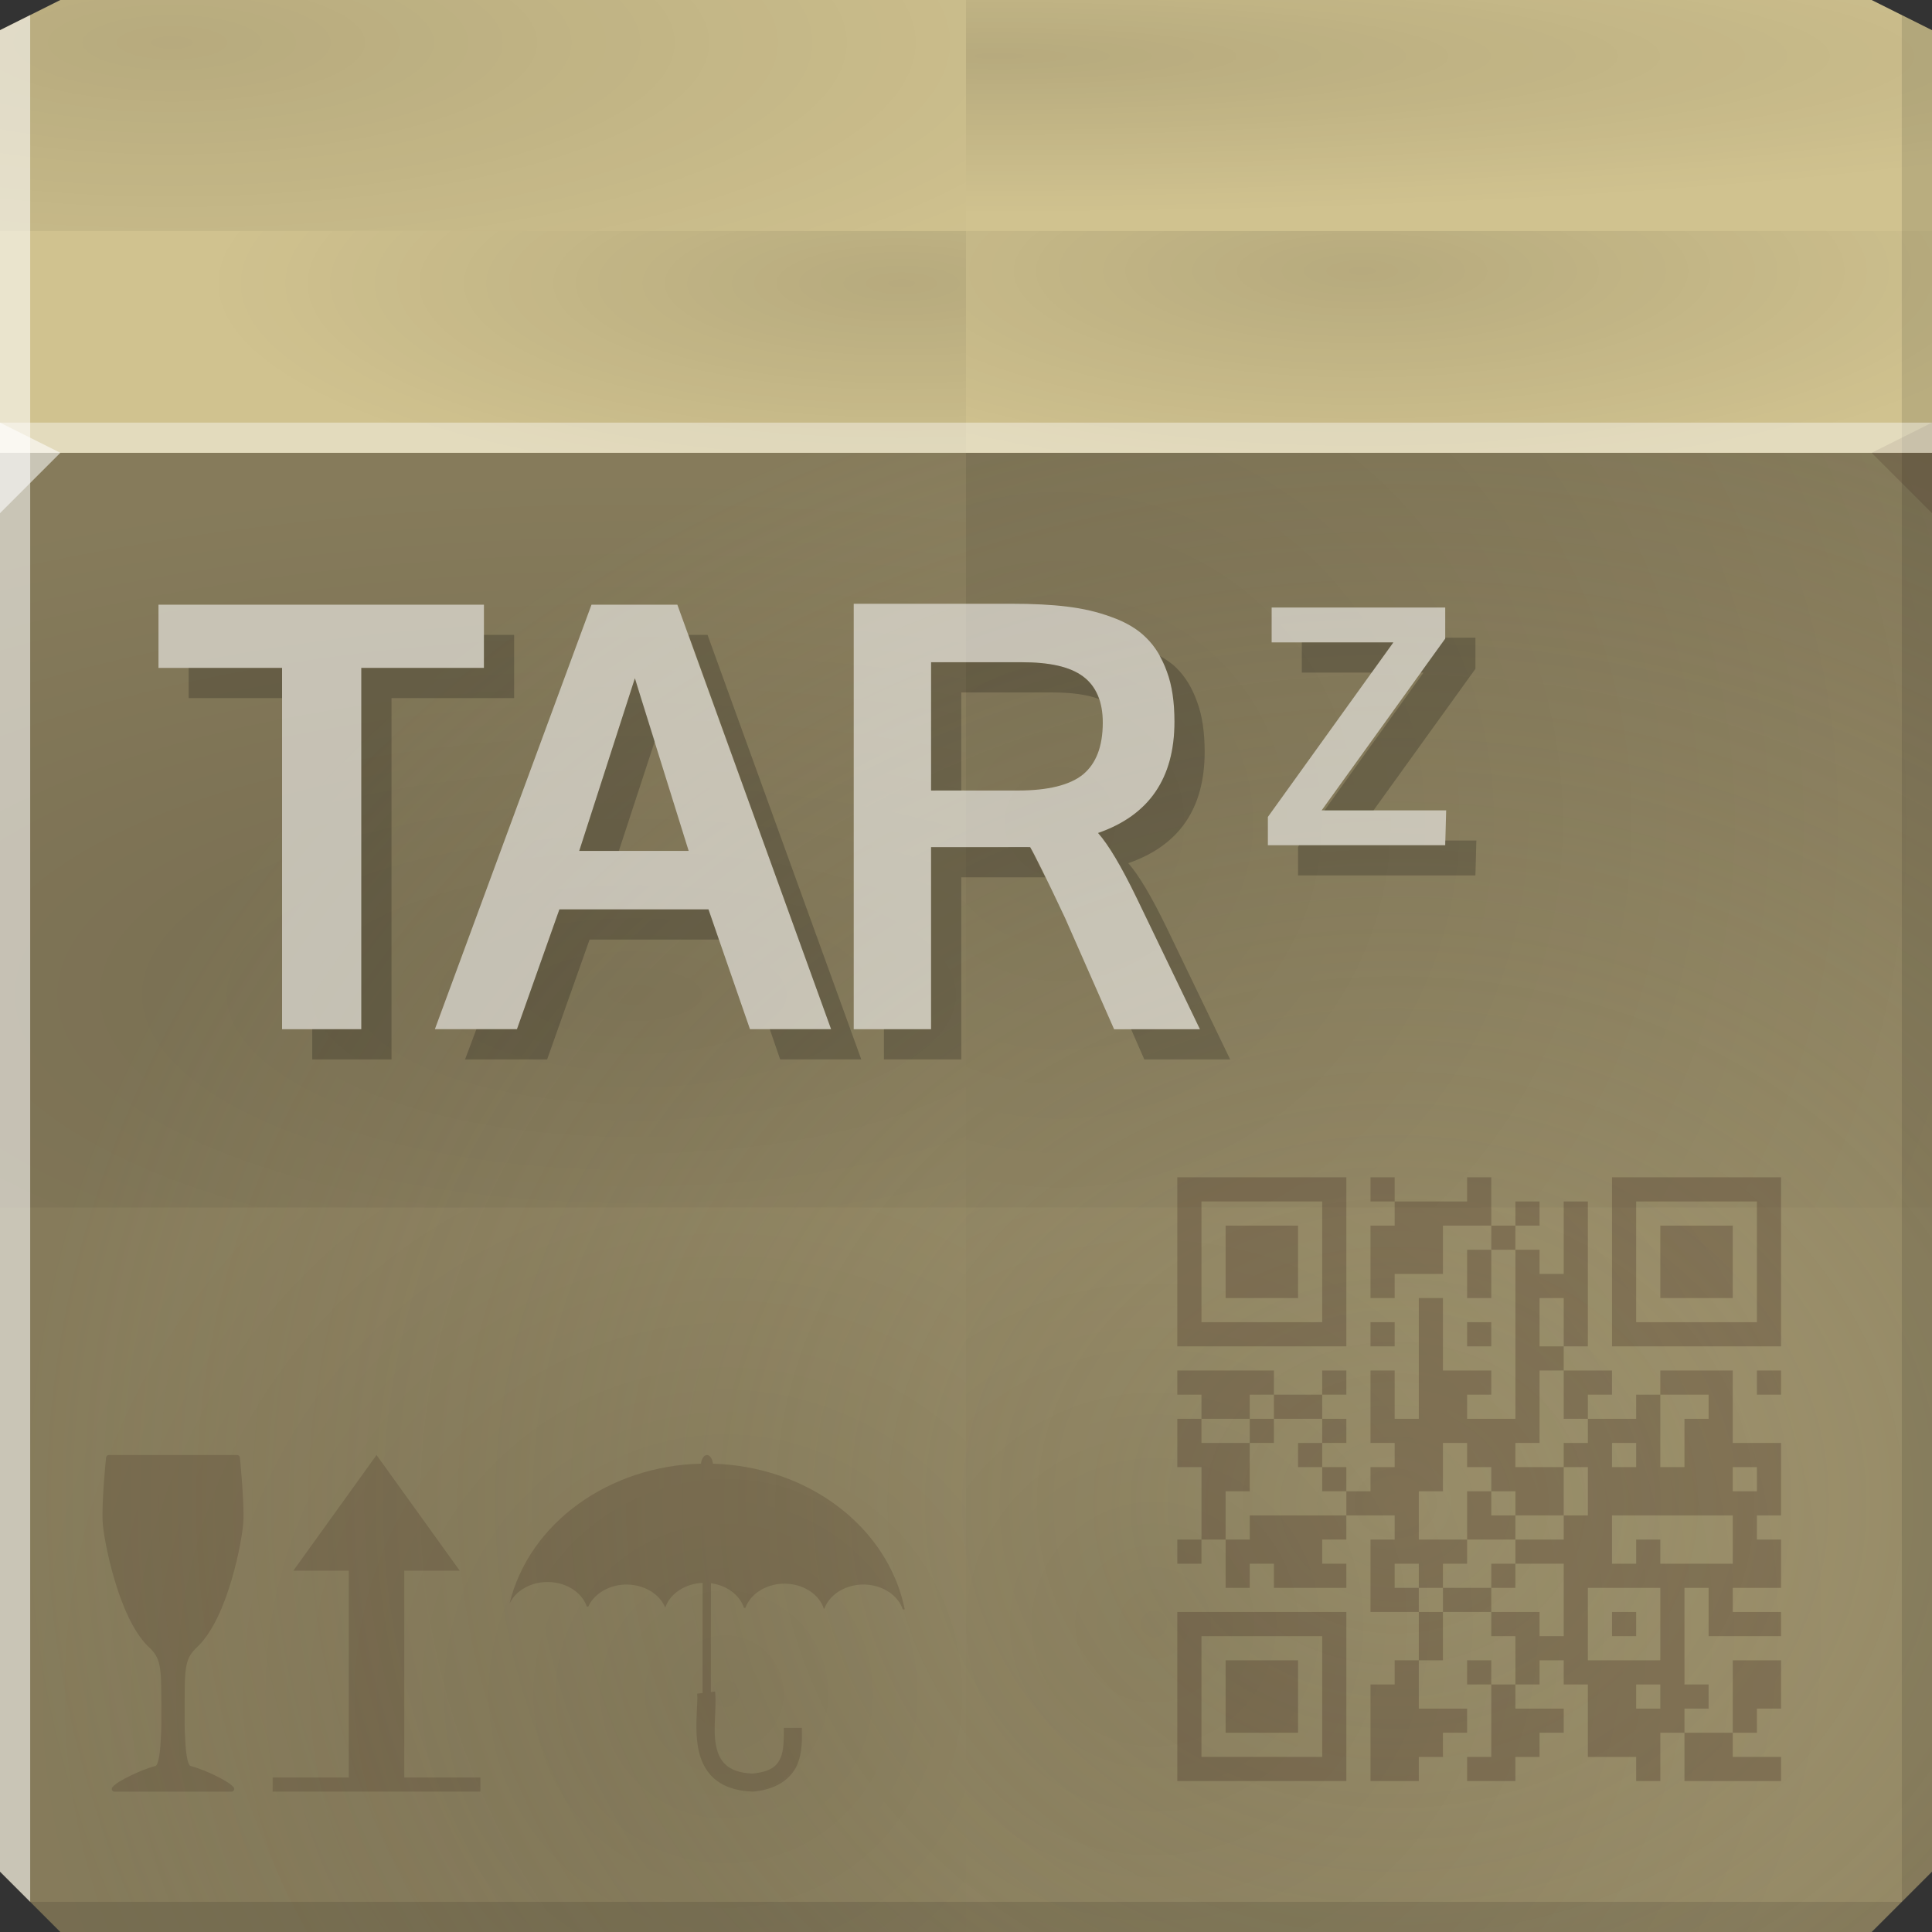 <?xml version="1.0" encoding="UTF-8" standalone="no"?>
<!-- Created with Inkscape (http://www.inkscape.org/) -->

<svg
   xmlns:dc="http://purl.org/dc/elements/1.1/"
   xmlns:cc="http://creativecommons.org/ns#"
   xmlns:rdf="http://www.w3.org/1999/02/22-rdf-syntax-ns#"
   xmlns:svg="http://www.w3.org/2000/svg"
   xmlns="http://www.w3.org/2000/svg"
   xmlns:xlink="http://www.w3.org/1999/xlink"
   xmlns:sodipodi="http://sodipodi.sourceforge.net/DTD/sodipodi-0.dtd"
   xmlns:inkscape="http://www.inkscape.org/namespaces/inkscape"
   version="1.1"
   width="64"
   height="64"
   id="svg13094"
   inkscape:version="0.48.3.1 r9886"
   sodipodi:docname="package-tar.z.svg">
  <rect width="100%" height="100%" fill="#333333" stroke="none"/>
  <sodipodi:namedview
     pagecolor="#ffffff"
     bordercolor="#666666"
     borderopacity="1"
     objecttolerance="10"
     gridtolerance="10"
     guidetolerance="10"
     inkscape:pageopacity="0"
     inkscape:pageshadow="2"
     inkscape:window-width="1920"
     inkscape:window-height="1033"
     id="namedview44"
     showgrid="false"
     inkscape:zoom="14.75"
     inkscape:cx="31.505124"
     inkscape:cy="34.88252"
     inkscape:window-x="-2"
     inkscape:window-y="25"
     inkscape:window-maximized="1"
     inkscape:current-layer="svg13094" />
  <defs
     id="defs11">
    <linearGradient
       id="linearGradient3817">
      <stop
         id="stop3819"
         style="stop-color:#223f5e;stop-opacity:0.117;"
         offset="0" />
      <stop
         id="stop3821"
         style="stop-color:#800000;stop-opacity:0"
         offset="1" />
    </linearGradient>
    <linearGradient
       y1="15"
       x2="64"
       y2="15"
       id="linearGradient4322"
       gradientUnits="userSpaceOnUse">
      <stop
         id="stop4312"
         style="stop-color:#fff94a;stop-opacity:0"
         offset="0" />
      <stop
         id="stop4320"
         style="stop-color:#fffb80;stop-opacity:0.651"
         offset="0.5" />
      <stop
         id="stop4314"
         style="stop-color:#fff94a;stop-opacity:0"
         offset="1" />
    </linearGradient>
    <radialGradient
       cx="29.998"
       cy="52.805"
       r="16"
       id="radialGradient3823"
       xlink:href="#linearGradient3817"
       gradientUnits="userSpaceOnUse"
       gradientTransform="matrix(1.9776652e-8,-0.44,1.438,-4.0708531e-6,-30.812,22.175)" />
    <radialGradient
       cx="46.16"
       cy="36.936"
       r="16"
       id="radialGradient3825"
       xlink:href="#linearGradient3817"
       gradientUnits="userSpaceOnUse"
       gradientTransform="matrix(2.096279e-8,-0.326,2.726,-1.1477746e-5,-67.575,16.905)" />
    <radialGradient
       cx="47.14"
       cy="17.892"
       r="16"
       id="radialGradient3827"
       xlink:href="#linearGradient3817"
       gradientUnits="userSpaceOnUse"
       gradientTransform="matrix(2.1712014e-5,-0.679,2.217,0,-33.971,33.417)" />
    <radialGradient
       cx="29.065"
       cy="42.2"
       r="16"
       id="radialGradient3829"
       xlink:href="#linearGradient3817"
       gradientUnits="userSpaceOnUse"
       gradientTransform="matrix(1.9776659e-8,-0.44,1.438,-4.0708531e-6,-30.812,22.175)" />
    <radialGradient
       cx="23.236"
       cy="39.32"
       r="16"
       id="radialGradient3837"
       xlink:href="#linearGradient3817"
       gradientUnits="userSpaceOnUse"
       gradientTransform="matrix(-1.3019008e-5,-1.405,-1.405,0,93.473,86.445)" />
    <radialGradient
       cx="34.966"
       cy="40.567"
       r="16"
       id="radialGradient3841"
       xlink:href="#linearGradient3817"
       gradientUnits="userSpaceOnUse"
       gradientTransform="matrix(-2.096279e-8,-1.066,-2.726,-3.7493971e-5,131.575,70.222)" />
    <radialGradient
       cx="43.715"
       cy="28.352"
       r="16"
       id="radialGradient3845"
       xlink:href="#linearGradient3817"
       gradientUnits="userSpaceOnUse"
       gradientTransform="matrix(-2.1712014e-5,-2.217,-2.217,0,97.971,124.162)" />
    <radialGradient
       cx="21.792"
       cy="49.22"
       r="16"
       id="radialGradient3849"
       xlink:href="#linearGradient3817"
       gradientUnits="userSpaceOnUse"
       gradientTransform="matrix(-1.9776652e-8,-1.438,-1.438,-1.329812e-5,94.812,87.438)" />
    <radialGradient
       cx="59.899"
       cy="2.052"
       r="32"
       id="radialGradient3857"
       gradientUnits="userSpaceOnUse"
       gradientTransform="matrix(-2.298935e-8,1.211,-1.426,-2.7079188e-8,49.163,-22.738)">
      <stop
         id="stop3853"
         style="stop-color:#e0cd85;stop-opacity:0.556;"
         offset="0" />
      <stop
         id="stop3855"
         style="stop-color:#edea8f;stop-opacity:0;"
         offset="1" />
    </radialGradient>
    <radialGradient
       cx="59.899"
       cy="2.052"
       r="32"
       id="radialGradient3857-7"
       gradientUnits="userSpaceOnUse"
       gradientTransform="matrix(-2.298935e-8,1.211,-1.426,-2.7079188e-8,49.163,-22.738)">
      <stop
         id="stop3853-9"
         style="stop-color:#e8daa4;stop-opacity:0.289;"
         offset="0" />
      <stop
         id="stop3855-3"
         style="stop-color:#eadda5;stop-opacity:0;"
         offset="1" />
    </radialGradient>
    <radialGradient
       cx="21.792"
       cy="49.22"
       r="16"
       id="radialGradient3849-3"
       xlink:href="#linearGradient3817-1"
       gradientUnits="userSpaceOnUse"
       gradientTransform="matrix(-1.9776652e-8,-1.438,-1.438,-1.329812e-5,94.812,87.438)" />
    <linearGradient
       id="linearGradient3817-1">
      <stop
         id="stop3819-9"
         style="stop-color:#000000;stop-opacity:0.122;"
         offset="0" />
      <stop
         id="stop3821-42"
         style="stop-color:#000000;stop-opacity:0;"
         offset="1" />
    </linearGradient>
    <radialGradient
       cx="23.236"
       cy="39.32"
       r="16"
       id="radialGradient3837-7"
       xlink:href="#linearGradient3817-1"
       gradientUnits="userSpaceOnUse"
       gradientTransform="matrix(-1.3019008e-5,-1.405,-1.405,0,93.473,86.445)" />
    <radialGradient
       cx="34.966"
       cy="40.567"
       r="16"
       id="radialGradient3841-5"
       xlink:href="#linearGradient3817-1"
       gradientUnits="userSpaceOnUse"
       gradientTransform="matrix(-2.096279e-8,-1.066,-2.726,-3.7493971e-5,131.575,70.222)" />
    <radialGradient
       cx="43.715"
       cy="28.352"
       r="16"
       id="radialGradient3845-18"
       xlink:href="#linearGradient3817-1"
       gradientUnits="userSpaceOnUse"
       gradientTransform="matrix(-2.1712014e-5,-2.217,-2.217,0,97.971,124.162)" />
    <radialGradient
       cx="29.998"
       cy="52.805"
       r="16"
       id="radialGradient3823-2"
       xlink:href="#linearGradient3817-1"
       gradientUnits="userSpaceOnUse"
       gradientTransform="matrix(1.9776652e-8,-0.44,1.438,-4.0708531e-6,-30.812,22.175)" />
    <radialGradient
       cx="29.065"
       cy="42.2"
       r="16"
       id="radialGradient3829-4"
       xlink:href="#linearGradient3817-1"
       gradientUnits="userSpaceOnUse"
       gradientTransform="matrix(1.9776659e-8,-0.44,1.438,-4.0708531e-6,-30.812,22.175)" />
    <radialGradient
       inkscape:collect="always"
       xlink:href="#linearGradient3817-1"
       id="radialGradient4186"
       gradientUnits="userSpaceOnUse"
       gradientTransform="matrix(2.096279e-8,-0.326,2.726,-1.1477746e-5,-67.575,16.905)"
       cx="46.16"
       cy="36.936"
       r="16" />
    <radialGradient
       cx="47.14"
       cy="17.892"
       r="16"
       id="radialGradient3827-9"
       xlink:href="#linearGradient3817-1"
       gradientUnits="userSpaceOnUse"
       gradientTransform="matrix(2.1712014e-5,-0.679,2.217,0,-33.971,33.417)" />
  </defs>
  <path
     inkscape:connector-curvature="0"
     d="M 0,1 2,0 62,0 64,1 64,16 0,16 z"
     id="path3029"
     style="fill:#d0c28f;fill-opacity:1;fill-rule:nonzero" />
  <path
     inkscape:connector-curvature="0"
     d="m 0,15 64,0 0,47 -2,2 -60,0 -2,-2 z"
     id="path3809"
     style="color:#000000;fill:#867b5b;fill-opacity:1;fill-rule:nonzero;stroke-width:1;stroke-linecap:butt;stroke-linejoin:miter;stroke-miterlimit:4;stroke-opacity:1;stroke-dasharray:none;stroke-dashoffset:0;marker:none;visibility:visible;display:inline;overflow:visible;enable-background:accumulate" />
  <path
     inkscape:connector-curvature="0"
     d="m 0,15 64,0 0,47 -2,2 -60,0 -2,-2 z"
     id="path3831"
     style="fill:url(#radialGradient3857-7);fill-rule:nonzero" />
  <path
     inkscape:connector-curvature="0"
     d="m 0,62 2,2 30,0 0,-24 -32,0 z"
     id="path3847"
     style="fill:url(#radialGradient3849-3);fill-rule:nonzero" />
  <path
     inkscape:connector-curvature="0"
     d="m 64,62 -2,2 -30,0 0,-24 32,0 z"
     id="path3835"
     style="fill:url(#radialGradient3837-7);fill-rule:nonzero" />
  <path
     inkscape:connector-curvature="0"
     d="m 0,15 32,0 0,25 -32,0 z"
     id="path3839"
     style="fill:url(#radialGradient3841-5);fill-rule:nonzero" />
  <path
     inkscape:connector-curvature="0"
     d="m 64,15 -32,0 0,25 32,0 z"
     id="path3843"
     style="fill:url(#radialGradient3845-18);fill-rule:nonzero" />
  <path
     inkscape:connector-curvature="0"
     d="M 63,0.5 63,63 1,63 2,64 62,64 64,62 64,1 z"
     id="path3807"
     style="fill:#000000;fill-opacity:0.111;fill-rule:nonzero" />
  <path
     inkscape:connector-curvature="0"
     d="m 64,15 -32,0 0,-7.347 32,0 z"
     id="path3813"
     style="fill:url(#radialGradient3823-2);fill-rule:nonzero" />
  <path
     inkscape:connector-curvature="0"
     d="m 0,15 32,0 0,-7.347 -32,0 z"
     id="path3811"
     style="fill:url(#radialGradient3829-4);fill-rule:nonzero" />
  <path
     inkscape:connector-curvature="0"
     d="m 64,1 -2,-1 -30,0 0,7.653 32,0 z"
     id="path3815"
     style="fill:url(#radialGradient4186);fill-rule:nonzero" />
  <path
     inkscape:connector-curvature="0"
     d="m 0,1 2,-1 30,0 0,7.653 -32,0 z"
     id="path3960"
     style="fill:url(#radialGradient3827-9);fill-rule:nonzero" />
  <path
     inkscape:connector-curvature="0"
     d="m 39,56.2 0,-2.8 2.8,0 2.8,0 0,2.8 0,2.8 -2.8,0 -2.8,0 0,-2.8 z m 4.8,0 0,-2 -2,0 -2,0 0,2 0,2 2,0 2,0 0,-2 z m -3.2,0 0,-1.2 1.2,0 1.2,0 0,1.2 0,1.2 -1.2,0 -1.2,0 0,-1.2 z m 4.8,1.2 0,-1.6 0.4,0 0.4,0 0,-0.4 0,-0.4 0.4,0 0.4,0 0,-0.8 0,-0.8 -0.8,0 -0.8,0 0,-1.2 0,-1.2 0.4,0 0.4,0 0,-0.4 0,-0.4 -0.8,0 -0.8,0 0,0.4 0,0.4 -0.4,0 -0.4,0 0,0.4 0,0.4 0.4,0 0.4,0 0,0.4 0,0.4 -1.2,0 -1.2,0 0,-0.4 0,-0.4 -0.4,0 -0.4,0 0,0.4 0,0.4 -0.4,0 -0.4,0 0,-0.8 0,-0.8 -0.4,0 -0.4,0 0,0.4 0,0.4 -0.4,0 -0.4,0 0,-0.4 0,-0.4 0.4,0 0.4,0 0,-1.2 0,-1.2 -0.4,0 -0.4,0 0,-0.8 0,-0.8 0.4,0 0.4,0 0,-0.4 0,-0.4 -0.4,0 -0.4,0 0,-0.4 0,-0.4 1.6,0 1.6,0 0,0.4 0,0.4 0.8,0 0.8,0 0,-0.4 0,-0.4 0.4,0 0.4,0 0,0.4 0,0.4 -0.4,0 -0.4,0 0,0.4 0,0.4 0.4,0 0.4,0 0,0.4 0,0.4 -0.4,0 -0.4,0 0,0.4 0,0.4 0.4,0 0.4,0 0,0.4 0,0.4 0.4,0 0.4,0 0,-0.4 0,-0.4 0.4,0 0.4,0 0,-0.4 0,-0.4 -0.4,0 -0.4,0 0,-1.2 0,-1.2 0.4,0 0.4,0 0,0.8 0,0.8 0.4,0 0.4,0 0,-2 0,-2 0.4,0 0.4,0 0,1.2 0,1.2 0.8,0 0.8,0 0,0.4 0,0.4 -0.4,0 -0.4,0 0,0.4 0,0.4 0.8,0 0.8,0 0,-2.8 0,-2.8 -0.4,0 -0.4,0 0,0.8 0,0.8 -0.4,0 -0.4,0 0,-0.8 0,-0.8 0.4,0 0.4,0 0,-0.4 0,-0.4 -0.8,0 -0.8,0 0,0.8 0,0.8 -0.8,0 -0.8,0 0,0.4 0,0.4 -0.4,0 -0.4,0 0,-1.2 0,-1.2 0.4,0 0.4,0 0,-0.4 0,-0.4 -0.4,0 -0.4,0 0,-0.4 0,-0.4 0.4,0 0.4,0 0,0.4 0,0.4 1.2,0 1.2,0 0,-0.4 0,-0.4 0.4,0 0.4,0 0,0.8 0,0.8 0.4,0 0.4,0 0,-0.4 0,-0.4 0.4,0 0.4,0 0,0.4 0,0.4 -0.4,0 -0.4,0 0,0.4 0,0.4 0.4,0 0.4,0 0,0.4 0,0.4 0.4,0 0.4,0 0,-1.2 0,-1.2 0.4,0 0.4,0 0,2.4 0,2.4 -0.4,0 -0.4,0 0,0.4 0,0.4 0.8,0 0.8,0 0,0.4 0,0.4 -0.4,0 -0.4,0 0,0.4 0,0.4 0.8,0 0.8,0 0,-0.4 0,-0.4 0.4,0 0.4,0 0,-0.4 0,-0.4 1.2,0 1.2,0 0,1.2 0,1.2 0.8,0 0.8,0 0,1.2 0,1.2 -0.4,0 -0.4,0 0,0.4 0,0.4 0.4,0 0.4,0 0,0.8 0,0.8 -0.8,0 -0.8,0 0,0.4 0,0.4 0.8,0 0.8,0 0,0.4 0,0.4 -1.2,0 -1.2,0 0,-0.8 0,-0.8 -0.4,0 -0.4,0 0,1.6 0,1.6 0.4,0 0.4,0 0,0.4 0,0.4 -0.4,0 -0.4,0 0,0.4 0,0.4 0.8,0 0.8,0 0,-1.2 0,-1.2 0.8,0 h 0.8 v 1.6 h -0.8 v 0.8 H 57.4 V 58.2 h 1.6 V 59 H 55.8 V 57.4 H 55 V 59 H 54.2 V 58.2 H 52.6 V 55.8 H 51.8 V 55 h -0.8 v 0.8 h -0.8 v 0.8 h 1.6 v 0.8 H 51 V 58.2 H 50.2 V 59 h -1.6 v -0.8 h 0.8 V 55.8 H 48.6 V 55 h 0.8 v 0.8 h 0.8 v -1.6 h -0.8 v -0.8 h -1.6 V 55 h -0.8 v 1.6 h 1.6 v 0.8 H 47.8 V 58.2 H 47 V 59 h -1.6 v -1.6 z m 9.6,-1.2 0,-0.4 h -0.8 v 0.8 h 0.8 v -0.4 z m 0,-2.4 V 52.6 H 52.6 V 55 h 2.4 v -1.2 z m -1.6,0 0,-0.4 0.4,0 0.4,0 0,0.4 0,0.4 -0.4,0 -0.4,0 0,-0.4 z m -1.6,-0.8 0,-1.2 -0.8,0 -0.8,0 0,-0.4 0,-0.4 0.8,0 0.8,0 0,-0.4 0,-0.4 0.4,0 0.4,0 0,-0.8 0,-0.8 -0.4,0 -0.4,0 0,-0.4 0,-0.4 0.4,0 0.4,0 0,-0.4 0,-0.4 -0.4,0 -0.4,0 0,-0.8 0,-0.8 -0.4,0 -0.4,0 0,1.2 0,1.2 -0.4,0 -0.4,0 0,0.4 0,0.4 0.8,0 0.8,0 0,0.8 0,0.8 -0.8,0 -0.8,0 0,-0.4 0,-0.4 -0.4,0 -0.4,0 0,-0.4 0,-0.4 -0.4,0 -0.4,0 0,-0.4 0,-0.4 -0.4,0 -0.4,0 0,0.8 0,0.8 -0.4,0 -0.4,0 0,0.8 0,0.8 0.8,0 0.8,0 0,0.4 0,0.4 -0.4,0 -0.4,0 0,0.4 0,0.4 -0.4,0 -0.4,0 0,-0.4 0,-0.4 -0.4,0 -0.4,0 0,0.4 0,0.4 0.4,0 0.4,0 0,0.4 0,0.4 0.4,0 0.4,0 0,-0.4 0,-0.4 0.8,0 0.8,0 0,0.4 0,0.4 0.8,0 0.8,0 0,0.4 0,0.4 0.4,0 0.4,0 0,-1.2 z m -2.4,-0.8 0,-0.4 0.4,0 0.4,0 0,0.4 0,0.4 -0.4,0 -0.4,0 0,-0.4 z m -0.8,-2 0,-0.8 0.4,0 0.4,0 0,0.4 0,0.4 0.4,0 0.4,0 0,0.4 0,0.4 -0.8,0 -0.8,0 0,-0.8 z m 5.6,1.2 0,-0.4 0.4,0 0.4,0 0,0.4 0,0.4 1.2,0 1.2,0 0,-0.8 0,-0.8 -2,0 -2,0 0,0.8 0,0.8 0.4,0 0.4,0 0,-0.4 z m -12.8,-0.8 0,-0.4 1.6,0 1.6,0 0,-0.4 0,-0.4 -0.4,0 -0.4,0 0,-0.4 0,-0.4 -0.4,0 -0.4,0 0,-0.4 0,-0.4 0.4,0 0.4,0 0,-0.4 0,-0.4 -0.8,0 -0.8,0 0,-0.4 0,-0.4 -0.4,0 -0.4,0 0,0.4 0,0.4 -0.8,0 -0.8,0 0,0.4 0,0.4 0.8,0 0.8,0 0,0.8 0,0.8 -0.4,0 -0.4,0 0,0.8 0,0.8 0.4,0 0.4,0 0,-0.4 z m 0,-3.2 0,-0.4 0.4,0 0.4,0 0,0.4 0,0.4 -0.4,0 -0.4,0 0,-0.4 z m 16.8,1.6 0,-0.4 -0.4,0 -0.4,0 0,0.4 0,0.4 0.4,0 0.4,0 0,-0.4 z m -4,-0.8 0,-0.4 -0.4,0 -0.4,0 0,0.4 0,0.4 0.4,0 0.4,0 0,-0.4 z m 1.6,-0.4 0,-0.8 0.4,0 0.4,0 0,-0.4 0,-0.4 -0.8,0 -0.8,0 0,1.2 0,1.2 0.4,0 0.4,0 0,-0.8 z m -4,-4 V 43 h -0.8 v 1.6 h 0.8 v -0.8 z m 6.4,2 0,-0.4 0.4,0 0.4,0 0,0.4 0,0.4 -0.4,0 -0.4,0 0,-0.4 z m -19.2,-4 0,-2.8 2.8,0 2.8,0 0,2.8 0,2.8 -2.8,0 -2.8,0 0,-2.8 z m 4.8,0 0,-2 -2,0 -2,0 0,2 0,2 2,0 2,0 0,-2 z m -3.2,0 0,-1.2 1.2,0 1.2,0 0,1.2 0,1.2 -1.2,0 -1.2,0 0,-1.2 z M 45.4,44.2 v -0.4 h 0.8 v 0.8 h -0.8 v -0.4 z m 3.2,0 0,-0.4 0.4,0 0.4,0 0,0.4 0,0.4 -0.4,0 -0.4,0 0,-0.4 z m 4.8,-2.4 0,-2.8 2.8,0 h 2.8 v 5.6 h -5.6 v -2.8 z m 4.8,0 0,-2 -2,0 -2,0 0,2 0,2 2,0 2,0 0,-2 z m -3.2,0 0,-1.2 1.2,0 1.2,0 0,1.2 0,1.2 -1.2,0 -1.2,0 0,-1.2 z"
     id="path3108"
     style="fill:#382218;fill-opacity:0.256" />
  <g
     transform="matrix(0.194,0,0,0.194,665.886,-34.235)"
     id="g3964"
     style="fill:#382218;fill-opacity:0.256;fill-rule:nonzero">
    <path
       inkscape:connector-curvature="0"
       d="m -3413.832,424.923 c -0.226,1.3e-4 -0.436,0.19 -0.459,0.415 0,0 -0.786,7.845 -0.58,11.051 0.103,1.619 0.765,5.586 2.027,9.835 1.262,4.248 3.101,8.747 5.697,11.344 -2e-4,1.2e-4 0.02,0.015 0.02,0.015 1.168,1.07 1.69,1.898 1.977,3.337 0.286,1.439 0.293,3.501 0.293,6.834 -2e-4,3.831 0.04,3.203 -0.102,5.909 -0.071,1.353 -0.186,2.474 -0.365,3.245 -0.089,0.386 -0.195,0.684 -0.295,0.864 -0.102,0.18 -0.176,0.216 -0.193,0.221 -1.383,0.371 -2.993,1.025 -4.375,1.708 -1.382,0.683 -2.497,1.326 -3.022,1.938 -0.107,0.138 -0.143,0.333 -0.069,0.493 0.072,0.159 0.244,0.268 0.419,0.268 l 9.996,-7e-5 9.993,-4e-5 c 0.176,4.3e-4 0.346,-0.109 0.42,-0.267 0.072,-0.159 0.045,-0.36 -0.069,-0.492 -0.525,-0.612 -1.64,-1.255 -3.022,-1.938 -1.382,-0.683 -2.992,-1.337 -4.375,-1.708 -0.02,-0.008 -0.091,-0.041 -0.191,-0.221 -0.102,-0.18 -0.205,-0.478 -0.295,-0.864 -0.178,-0.771 -0.294,-1.892 -0.365,-3.246 -0.141,-2.706 -0.102,-2.078 -0.102,-5.909 0,-3.332 0,-5.393 0.293,-6.832 0.286,-1.438 0.807,-2.268 1.974,-3.339 0,-0.003 0,-0.008 0.02,-0.012 2.651,-2.651 4.494,-7.151 5.742,-11.387 1.248,-4.236 1.88,-8.18 1.984,-9.794 0.205,-3.207 -0.578,-11.005 -0.578,-11.005 4e-4,-0.241 -0.22,-0.461 -0.461,-0.461 h -21.927 z"
       id="path4101"
       style="opacity:0.741;fill:#382218;fill-opacity:0.256" />
    <path
       inkscape:connector-curvature="0"
       d="m -3368.107,424.923 -14.206,19.75 9.471,0 0,35.319 -13.005,0 0,2.402 10.418,0 14.645,0 10.418,0 0,-2.402 -13.005,0 0,-35.319 9.471,0 z"
       id="rect3930"
       style="opacity:0.741;fill:#382218;fill-opacity:0.256" />
    <path
       inkscape:connector-curvature="0"
       d="m -3311.699,424.925 c -0.484,0.004 -0.915,0.603 -1.018,1.468 -15.55,0.365 -29.32,10.017 -32.675,23.888 1.043,-2.206 3.608,-3.667 6.443,-3.68 0.464,-0.002 0.935,0.035 1.408,0.113 2.574,0.426 4.619,2.012 5.34,4.079 l 0.255,0.002 c 1.183,-2.613 4.49,-4.208 7.885,-3.646 2.441,0.404 4.408,1.851 5.22,3.762 h 0.057 c 0.848,-2.396 3.434,-4.042 6.355,-4.158 -0.011,5.541 -0.02,13.29 -0.011,18.809 l -0.924,0.107 c 0.191,1.626 -0.495,5.587 0.17,9.255 0.332,1.834 1.063,3.699 2.59,5.11 1.527,1.411 3.759,2.258 6.704,2.357 l 0.098,0.002 0.101,-0.009 c 3.979,-0.376 6.38,-2.231 7.386,-4.497 1.005,-2.266 0.827,-4.653 0.827,-6.374 h -3.074 c 0,1.842 0.032,3.786 -0.563,5.129 -0.589,1.329 -1.59,2.352 -4.771,2.671 -2.365,-0.096 -3.733,-0.717 -4.62,-1.537 -0.9,-0.831 -1.395,-1.977 -1.653,-3.4 -0.516,-2.848 0.177,-6.386 -0.138,-9.067 l -0.707,0.082 c -0.013,-5.488 0,-13.085 0.011,-18.574 0.09,0.012 0.18,0.023 0.27,0.038 2.613,0.433 4.681,2.063 5.371,4.177 h 0.233 c 1.02,-2.839 4.477,-4.621 8.036,-4.032 2.604,0.431 4.667,2.052 5.365,4.155 h 0.089 c 1.031,-2.825 4.481,-4.595 8.03,-4.007 2.593,0.429 4.649,2.037 5.355,4.126 l 0.339,0.002 c -2.476,-12.239 -13.255,-21.891 -27.15,-24.312 -1.876,-0.327 -3.746,-0.511 -5.597,-0.566 -0.084,-0.727 -0.406,-1.297 -0.82,-1.443 -0.071,-0.025 -0.141,-0.035 -0.21,-0.035 z"
       id="path2985"
       style="opacity:0.741;fill:#382218;fill-opacity:0.256" />
  </g>
  <path
     inkscape:connector-curvature="0"
     d="m 64,17 -2,-2 2,-1 z"
     id="path3028"
     style="fill:#1f0700;fill-opacity:0.138" />
  <path
     inkscape:connector-curvature="0"
     d="M 1,63 1,0.5 0,1 0,62 z"
     id="path4299"
     style="fill:#ffffff;fill-opacity:0.557;fill-rule:nonzero" />
  <path
     inkscape:connector-curvature="0"
     d="m 0,14 64,0 0,1 -64,0 z"
     id="path3878"
     style="fill:#ffffff;fill-opacity:0.413;fill-rule:nonzero" />
  <path
     inkscape:connector-curvature="0"
     d="M 0,17 2,15 0,14 z"
     id="path3028-3"
     style="fill:#ffffff;fill-opacity:0.557" />
  <path
     sodipodi:nodetypes="ccccsccccccccccccccccccccccccccccccccccccccccccccccccccccccc"
     inkscape:connector-curvature="0"
     id="path3172"
     d="m 28.281,20 0,14.094 2.562,0 0,-6.031 2.188,0 c 0.614,0 0.985,-0.006 1.094,0 0.147,0.243 0.535,1.025 1.156,2.344 l 1.625,3.688 2.844,0 L 37.656,29.75 c -0.512,-1.056 -0.936,-1.766 -1.281,-2.156 1.696,-0.589 2.531,-1.819 2.531,-3.688 -1e-5,-0.634 -0.077,-1.195 -0.25,-1.656 -0.166,-0.467 -0.393,-0.837 -0.688,-1.125 C 37.681,20.837 37.286,20.604 36.812,20.438 36.345,20.265 35.869,20.158 35.344,20.094 34.825,20.03 34.21,20 33.5,20 z M 5.25,20.031 l 0,2.094 4.094,0 0,11.969 2.625,0 0,-11.969 4.062,0 0,-2.094 z m 14.344,0 -5.188,14.062 2.719,0 1.406,-3.969 4.938,0 1.375,3.969 2.688,0 -5.094,-14.062 z M 42.125,20.125 l 0,1.156 4.031,0 L 42,27.062 42,28 l 5.875,0 0.031,-1.156 -4.125,0 4.094,-5.688 0,-1.031 z m -11.281,1.812 3,0 c 0.909,10e-6 1.59,0.142 2.031,0.469 0.442,0.326 0.656,0.84 0.656,1.531 -1e-5,0.787 -0.221,1.36 -0.656,1.719 -0.435,0.352 -1.158,0.531 -2.156,0.531 l -1.438,0 c -0.858,-0.006 -1.342,10e-6 -1.438,0 z m -9.812,0.531 c 0.032,0.122 0.629,2.026 1.781,5.719 l -3.625,0 z"
     style="color:#000000;fill:#ffffff;fill-opacity:0.556;fill-rule:nonzero;stroke-width:1;stroke-linecap:butt;stroke-linejoin:miter;stroke-miterlimit:4;stroke-opacity:1;stroke-dasharray:none;stroke-dashoffset:0;marker:none;visibility:visible;display:inline;overflow:visible;enable-background:accumulate" />
  <path
     style="color:#000000;fill:#000000;fill-opacity:0.209;fill-rule:nonzero;stroke-width:1;stroke-linecap:butt;stroke-linejoin:miter;stroke-miterlimit:4;stroke-opacity:1;stroke-dasharray:none;stroke-dashoffset:0;marker:none;visibility:visible;display:inline;overflow:visible;enable-background:accumulate"
     d="M 16.031 21.031 L 16.031 22.125 L 11.969 22.125 L 11.969 34.094 L 10.344 34.094 L 10.344 35.094 L 12.969 35.094 L 12.969 23.125 L 17.031 23.125 L 17.031 21.031 L 16.031 21.031 z M 22.812 21.031 L 27.531 34.094 L 25.5 34.094 L 25.844 35.094 L 28.531 35.094 L 23.438 21.031 L 22.812 21.031 z M 47.875 21.125 L 47.875 21.156 L 47.062 22.281 L 47.156 22.281 L 43.875 26.844 L 45.5 26.844 L 48.875 22.156 L 48.875 21.125 L 47.875 21.125 z M 43.125 21.281 L 43.125 22.281 L 45.438 22.281 L 46.156 21.281 L 43.125 21.281 z M 38.406 21.719 C 38.5 21.884 38.585 22.05 38.656 22.25 C 38.829 22.711 38.906 23.273 38.906 23.906 C 38.906 25.775 38.071 27.005 36.375 27.594 C 36.721 27.984 37.144 28.694 37.656 29.75 L 39.75 34.094 L 37.469 34.094 L 37.906 35.094 L 40.75 35.094 L 38.656 30.75 C 38.144 29.694 37.721 28.984 37.375 28.594 C 39.071 28.005 39.906 26.775 39.906 24.906 C 39.906 24.273 39.829 23.711 39.656 23.25 C 39.49 22.783 39.263 22.413 38.969 22.125 C 38.811 21.967 38.624 21.842 38.406 21.719 z M 30.844 21.938 L 30.844 26.188 C 30.911 26.188 31.406 26.187 31.844 26.188 L 31.844 22.938 L 34.844 22.938 C 35.479 22.938 35.998 23.003 36.406 23.156 C 36.3 22.846 36.129 22.594 35.875 22.406 C 35.433 22.08 34.753 21.938 33.844 21.938 L 30.844 21.938 z M 6.25 22.125 L 6.25 23.125 L 9.344 23.125 L 9.344 22.125 L 6.25 22.125 z M 21.031 22.469 L 19.188 28.188 L 20.5 28.188 L 21.688 24.562 C 21.525 24.039 21.043 22.513 21.031 22.469 z M 47.875 27.844 L 47.875 28 L 43.031 28 L 43 28.062 L 43 29 L 48.875 29 L 48.906 27.844 L 47.875 27.844 z M 30.844 28.062 L 30.844 34.094 L 29.281 34.094 L 29.281 35.094 L 31.844 35.094 L 31.844 29.062 L 34.031 29.062 C 34.365 29.062 34.438 29.063 34.625 29.062 C 34.474 28.761 34.188 28.167 34.125 28.062 C 34.016 28.056 33.646 28.062 33.031 28.062 L 30.844 28.062 z M 18.531 30.125 L 17.125 34.094 L 15.781 34.094 L 15.406 35.094 L 18.125 35.094 L 19.531 31.125 L 23.812 31.125 L 23.469 30.125 L 18.531 30.125 z "
     id="path3816" />
</svg>
